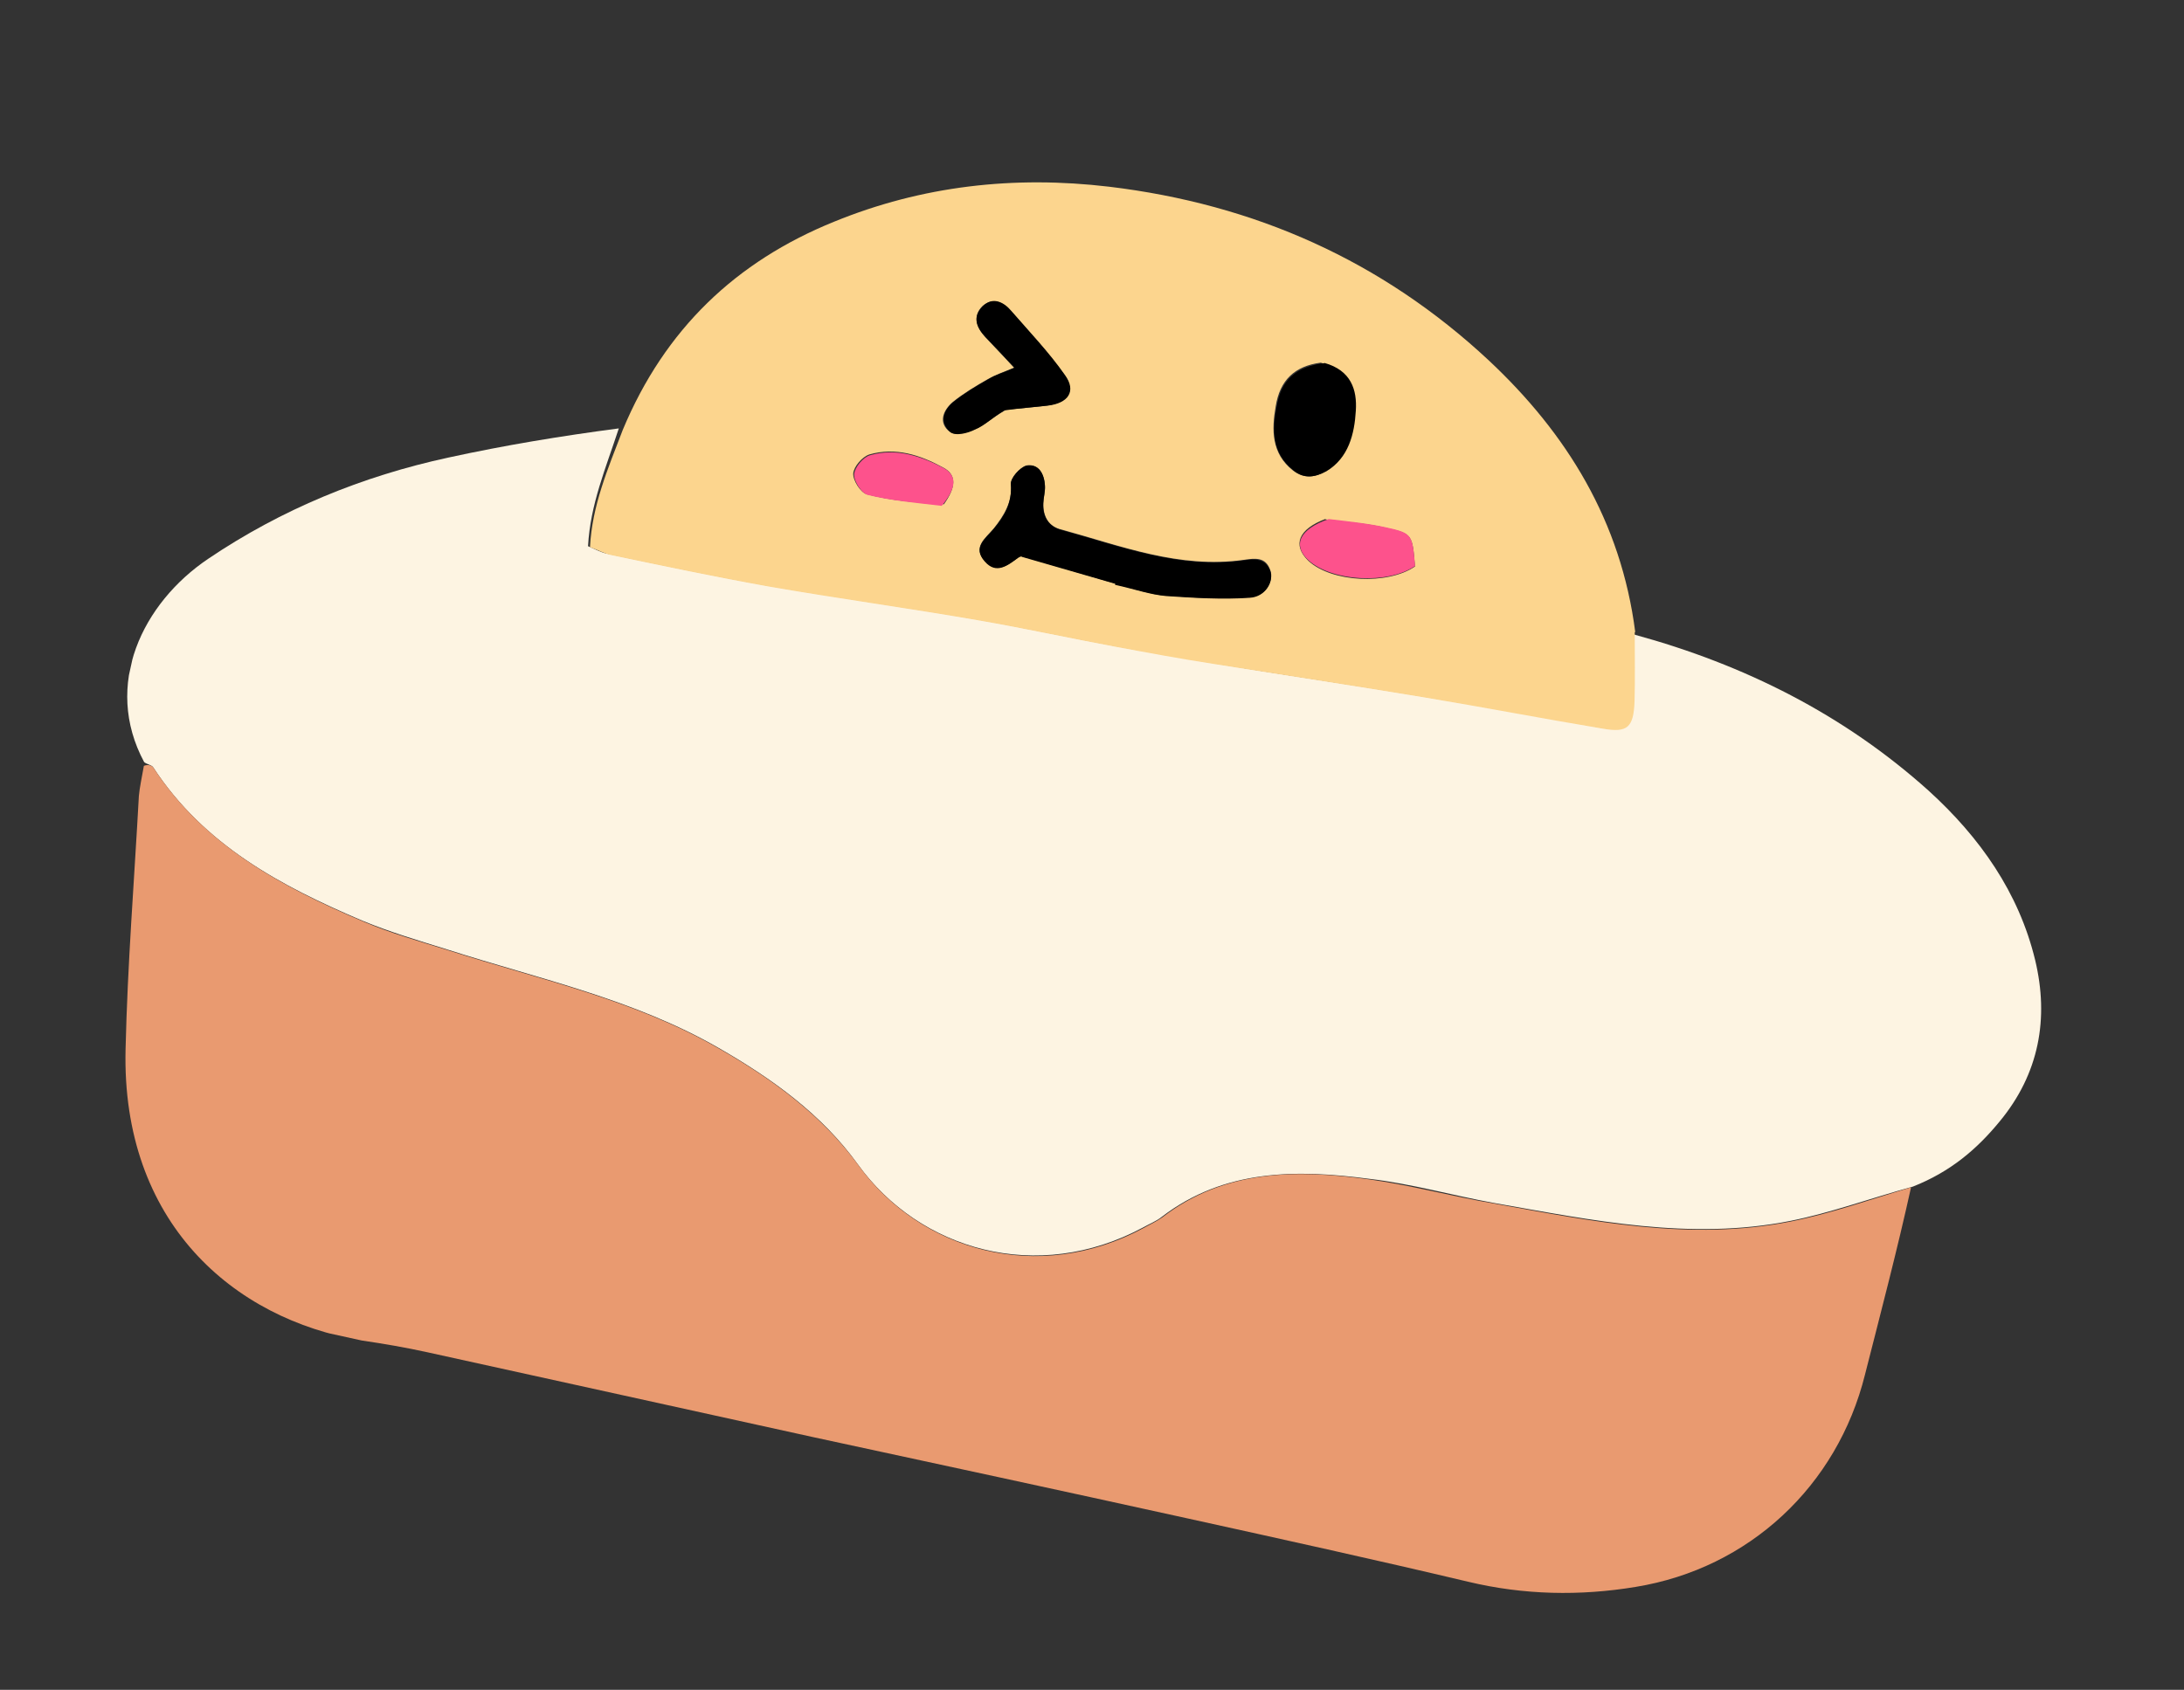 <svg width="115" height="89" viewBox="0 0 115 89" fill="none" xmlns="http://www.w3.org/2000/svg">
<rect x="0" y="0" width="115" height="89" fill="#333333" stroke="none"/>
<g clip-path="url(#clip0_36_1821)">
<path d="M86.075 33.428C91.864 35.012 97.085 37.632 101.548 41.64C104.258 44.103 106.304 47.013 107.163 50.568C107.9 53.643 107.373 56.553 105.293 59.065C104.095 60.526 102.701 61.718 100.72 62.498C98.432 63.126 96.37 63.889 94.27 64.303C89.006 65.351 83.842 64.271 78.669 63.359C76.494 62.965 74.338 62.35 72.133 62.091C68.285 61.583 64.472 61.564 61.172 64.091C60.897 64.313 60.526 64.458 60.203 64.641C54.619 67.654 48.429 65.84 45.178 61.335C43.273 58.682 40.633 56.8 37.847 55.197C33.404 52.636 28.435 51.571 23.627 50.032C22.092 49.553 20.551 49.101 19.1 48.499C14.806 46.677 10.73 44.508 8.067 40.415C7.983 40.283 7.735 40.257 7.591 40.14C5.404 36.068 7.513 31.752 10.966 29.429C14.819 26.827 19.078 25.078 23.621 24.097C26.591 23.45 29.526 22.965 32.584 22.563C31.893 24.673 31.082 26.559 30.964 28.767C31.378 28.943 31.705 29.128 32.061 29.179C34.819 29.757 37.603 30.341 40.378 30.839C44.055 31.478 47.789 31.989 51.466 32.628C53.891 33.048 56.291 33.577 58.71 34.024C60.394 34.338 62.085 34.625 63.775 34.912C67.458 35.525 71.186 36.062 74.869 36.675C78.007 37.195 81.159 37.776 84.318 38.33C85.598 38.554 85.945 38.263 85.966 36.882C86.047 35.741 86.054 34.554 86.027 33.389L86.075 33.428Z" fill="#FDF4E2"/>
<path d="M7.576 40.335C7.761 40.263 7.983 40.283 8.088 40.448C10.757 44.514 14.827 46.71 19.121 48.532C20.593 49.166 22.14 49.592 23.648 50.065C28.483 51.61 33.452 52.675 37.867 55.23C40.681 56.839 43.288 58.742 45.199 61.368C48.45 65.873 54.64 67.687 60.224 64.674C60.547 64.49 60.891 64.34 61.193 64.124C64.498 61.57 68.312 61.589 72.154 62.124C74.347 62.437 76.509 63.025 78.69 63.392C83.83 64.325 89.027 65.384 94.291 64.336C96.391 63.921 98.447 63.186 100.627 62.535C99.909 65.798 99.038 69.114 98.2 72.408C96.744 78.253 92.11 82.606 86.126 83.58C83.191 84.066 80.234 84.009 77.306 83.308C72.387 82.141 67.424 81.049 62.488 79.963C55.906 78.514 49.345 77.099 42.757 75.678C36.014 74.194 29.243 72.704 22.5 71.221C21.366 70.971 20.195 70.77 19.044 70.602C12.277 69.48 6.389 64.367 6.612 55.253C6.714 50.807 7.07 46.361 7.313 41.917C7.354 41.474 7.46 40.988 7.576 40.335Z" fill="#E99A70"/>
<path d="M86.078 33.287C86.075 34.587 86.101 35.752 86.068 36.933C86.02 38.308 85.7 38.605 84.42 38.38C81.282 37.859 78.136 37.252 74.971 36.725C71.288 36.113 67.566 35.548 63.877 34.963C62.181 34.703 60.496 34.389 58.812 34.075C56.394 33.627 53.993 33.099 51.568 32.679C47.891 32.039 44.157 31.529 40.48 30.89C37.705 30.392 34.921 29.808 32.163 29.229C31.813 29.152 31.486 28.967 31.066 28.818C31.184 26.61 31.995 24.724 32.794 22.637C35.008 17.327 38.761 13.769 43.915 11.679C48.546 9.785 53.389 9.239 58.405 9.834C66.064 10.755 72.763 13.728 78.394 18.983C82.497 22.827 85.356 27.444 86.105 33.293L86.078 33.287ZM58.88 30.809C59.716 30.993 60.55 31.318 61.416 31.367C62.86 31.487 64.37 31.565 65.808 31.457C66.638 31.413 67.103 30.582 66.886 30.026C66.645 29.322 66.091 29.398 65.477 29.489C62.093 29.961 59.023 28.748 55.902 27.892C55.228 27.743 54.918 27.223 54.938 26.492C54.949 26.183 55.047 25.865 55.026 25.578C54.988 24.976 54.691 24.401 54.044 24.513C53.711 24.61 53.191 25.174 53.234 25.494C53.308 26.444 52.872 27.14 52.322 27.839C51.901 28.34 51.171 28.83 51.861 29.548C52.477 30.221 53.081 29.788 53.631 29.343C53.73 29.28 53.85 29.25 53.784 29.292C55.46 29.774 57.001 30.226 58.886 30.782L58.88 30.809ZM69.545 19.1C68.176 19.28 67.393 20.013 67.171 21.406C66.958 22.632 66.939 23.872 68.071 24.771C68.674 25.244 69.261 25.146 69.787 24.81C70.966 24.079 71.293 22.851 71.338 21.616C71.396 20.582 71.091 19.526 69.545 19.1ZM52.935 21.583C53.657 21.515 54.406 21.454 55.134 21.359C56.242 21.207 56.654 20.619 56.053 19.752C55.182 18.57 54.185 17.446 53.209 16.354C52.828 15.903 52.258 15.664 51.734 16.115C51.187 16.673 51.431 17.236 51.882 17.759C52.386 18.294 52.87 18.797 53.395 19.365C52.805 19.603 52.374 19.762 52.018 19.967C51.372 20.334 50.719 20.727 50.169 21.172C49.646 21.622 49.39 22.273 50.02 22.751C50.26 22.945 50.919 22.779 51.323 22.613C51.787 22.433 52.217 22.018 52.929 21.61L52.935 21.583ZM69.799 27.329C68.38 27.866 68.028 28.693 68.889 29.533C70.108 30.678 73.074 30.822 74.507 29.836C74.366 28.165 74.378 28.111 73.002 27.808C72.037 27.567 71.057 27.521 69.793 27.356L69.799 27.329ZM49.686 26.58C50.337 25.677 50.399 25.012 49.664 24.624C48.452 23.962 47.16 23.536 45.771 23.937C45.406 24.055 44.952 24.577 44.928 24.94C44.905 25.302 45.326 25.96 45.65 26.032C46.879 26.359 48.155 26.47 49.719 26.559L49.686 26.58Z" fill="#FCD58E"/>
<path d="M58.724 30.747C57.022 30.259 55.481 29.807 53.778 29.319C53.871 29.283 53.724 29.307 53.626 29.37C53.054 29.782 52.465 30.274 51.855 29.575C51.198 28.836 51.895 28.367 52.316 27.866C52.887 27.2 53.296 26.498 53.228 25.521C53.185 25.201 53.711 24.61 54.038 24.54C54.691 24.401 54.994 24.949 55.02 25.605C55.035 25.919 54.943 26.21 54.932 26.518C54.891 27.217 55.228 27.743 55.896 27.919C59.044 28.781 62.114 29.994 65.471 29.516C66.025 29.44 66.606 29.37 66.88 30.053C67.091 30.636 66.632 31.44 65.802 31.484C64.337 31.586 62.86 31.487 61.41 31.394C60.577 31.324 59.737 31.026 58.712 30.801L58.724 30.747Z" fill="black"/>
<path d="M69.739 19.115C71.151 19.511 71.462 20.54 71.392 21.628C71.32 22.856 71.014 24.118 69.841 24.822C69.293 25.125 68.674 25.244 68.124 24.783C66.966 23.878 66.984 22.638 67.225 21.418C67.452 19.997 68.257 19.298 69.766 19.121L69.739 19.115Z" fill="black"/>
<path d="M52.836 21.646C52.25 21.997 51.846 22.418 51.349 22.619C50.967 22.818 50.308 22.984 50.047 22.757C49.449 22.258 49.679 21.601 50.196 21.178C50.779 20.712 51.399 20.34 52.045 19.973C52.407 19.741 52.826 19.636 53.422 19.371C52.896 18.803 52.392 18.267 51.909 17.765C51.398 17.257 51.187 16.673 51.761 16.121C52.27 15.61 52.854 15.909 53.236 16.36C54.206 17.479 55.242 18.555 56.08 19.758C56.687 20.598 56.263 21.24 55.16 21.365C54.466 21.439 53.717 21.5 52.842 21.619L52.836 21.646Z" fill="black"/>
<path d="M69.966 27.338C71.069 27.468 72.037 27.567 73.008 27.781C74.384 28.084 74.366 28.165 74.513 29.809C73.08 30.795 70.12 30.624 68.895 29.506C68.049 28.726 68.407 27.872 69.966 27.338Z" fill="#FD528C"/>
<path d="M49.587 26.643C48.209 26.482 46.932 26.37 45.698 26.07C45.374 25.999 44.953 25.341 44.976 24.979C44.999 24.616 45.46 24.067 45.819 23.976C47.208 23.575 48.521 24.033 49.712 24.663C50.414 25.072 50.358 25.71 49.587 26.643Z" fill="#FD528C"/>
</g>
<defs>
<clipPath id="clip0_36_1821">
<rect width="102.359" height="68" fill="white" transform="translate(14.613) rotate(12.409)"/>
</clipPath>
</defs>
</svg>
